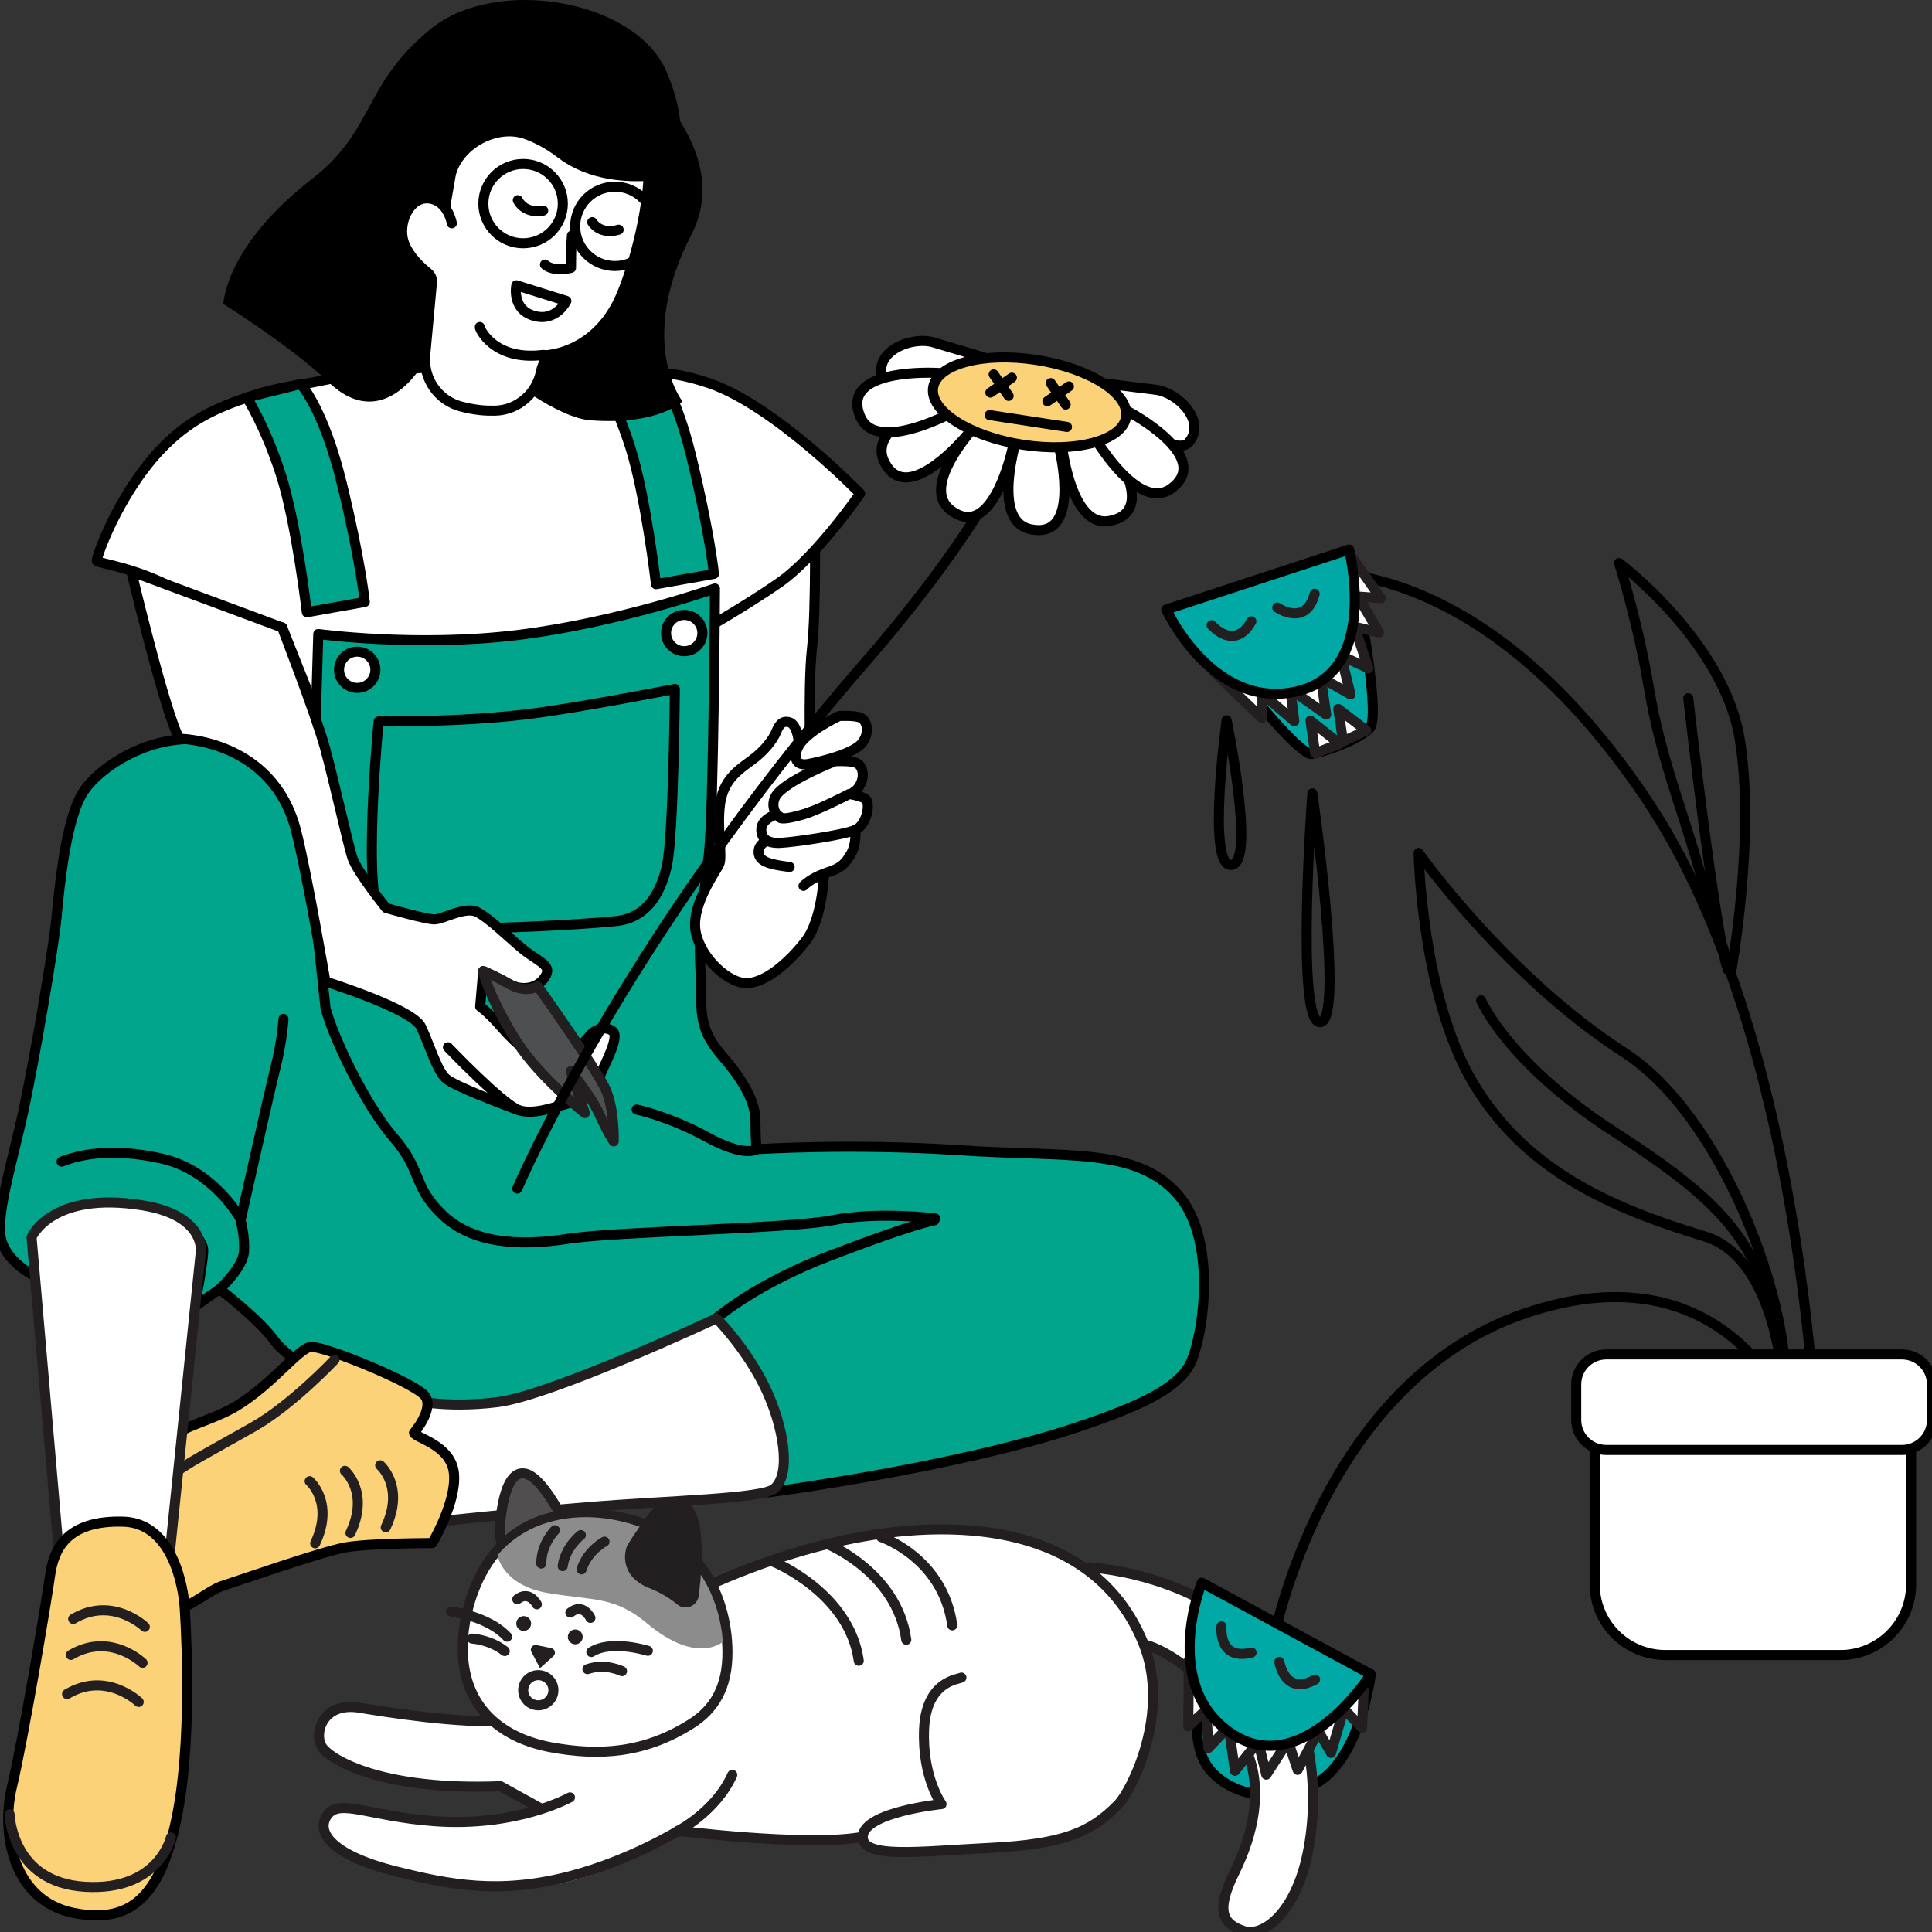 <svg width="311" height="311" viewBox="0 0 311 311" fill="none" xmlns="http://www.w3.org/2000/svg">
    <rect x="0" y="0" width="311" height="311" fill="#333333" stroke="none"/>
    <g clip-path="url(#clip0_465_22774)">
        <path d="M111.519 256.465C111.519 256.465 136.456 244.267 155.919 246.351C175.383 248.434 181.983 258.072 183.906 262.887C185.838 267.703 186.158 282.312 180.849 289.054C175.539 295.797 166.163 297.116 158.367 297.498C150.571 297.881 141.57 298.77 140.671 297.943C139.78 297.116 138.435 295.774 138.435 295.774C138.435 295.774 126.103 297.046 121.505 296.093C116.907 295.134 109.814 294.946 109.814 294.946C109.814 294.946 95.254 303.741 85.605 303.741C75.955 303.741 64.139 302.594 58.009 299.722C51.878 296.85 51.62 293.604 52.832 292.457C54.044 291.31 55.577 291.185 64.773 292.582C73.969 293.986 87.278 291.232 87.278 291.232L80.686 287.673C80.686 287.673 59.667 287.166 55.131 283.787C50.596 280.407 50.979 276.841 53.34 275.561C55.702 274.289 62.091 275.944 68.034 276.388C73.977 276.833 79.466 277.153 79.466 277.153L111.519 256.465Z" fill="white"/>
        <path d="M131.147 82.482C131.147 82.482 131.436 98.005 130.709 104.388C129.982 110.772 130.56 126.294 130.419 127.746C130.279 129.197 123.147 143.127 120.825 144.142C118.502 145.156 113.849 141.527 112.833 129.782C111.816 118.03 112.544 89.888 112.544 89.888L131.147 82.482Z" fill="white" stroke="black" stroke-width="1.618" stroke-miterlimit="10" stroke-linecap="round" stroke-linejoin="round"/>
        <path d="M70.958 59.07C70.958 59.07 96.638 61.966 98.671 61.622C100.704 61.287 103.762 58.126 114.272 61.731C124.789 65.345 138.466 79.447 138.466 79.447C138.466 79.447 131.459 89.6 125.462 93.775C119.472 97.95 111.558 102.351 111.558 102.351L51.98 117.468L45.419 100.993C45.419 100.993 36.599 99.862 29.475 95.577C22.351 91.293 15.681 90.723 15.571 90.271C15.462 89.818 18.902 79.821 25.674 72.556C30.444 67.444 35.113 65.571 40.086 63.878C45.059 62.184 47.953 62.106 52.167 61.201C60.441 59.422 70.958 59.07 70.958 59.07Z" fill="white" stroke="black" stroke-width="1.618" stroke-miterlimit="10" stroke-linecap="round" stroke-linejoin="round"/>
        <path d="M51.237 102.055C51.237 102.055 67.041 104.201 83.251 102.227C99.461 100.252 115.085 94.727 115.085 94.727C115.085 94.727 114.889 130.438 114.1 137.54C113.31 144.641 112.411 149.293 112.747 155.965C113.083 162.637 112.074 165.142 116.258 169.981C120.441 174.819 121.607 177.988 121.607 180.493C121.607 182.998 121.771 184.996 121.771 184.996C121.771 184.996 136.98 183.997 154.535 185.16C172.091 186.323 182.952 184.66 189.638 192.332C196.324 200.003 193.485 216.524 191.311 220.028C189.138 223.532 183.992 226.193 173.553 229.697C153.98 236.268 123.718 240.225 123.718 240.225L113.576 213.683C113.576 213.683 85.996 230.868 72.616 228.862C59.244 226.856 46.702 219.349 44.199 215.853C41.689 212.349 35.34 207.51 35.34 207.51L31.328 210.343C31.328 210.343 33.001 201.837 32.665 200.83C32.329 199.831 30.155 194.657 20.967 194.657C11.771 194.657 5.281 200.065 5.281 200.065L5.585 205.403C5.585 205.403 0.565 203.007 0.065 198.832C-0.436 194.665 2.074 186.65 3.74 178.979C5.406 171.308 8.588 152.953 9.089 147.779C9.589 142.605 10.59 131.765 13.437 127.426C16.275 123.087 26.472 116.25 37.177 120.082C47.874 123.922 50.048 141.77 50.048 141.77L51.237 102.055Z" fill="#00A58C" stroke="black" stroke-width="1.618" stroke-linecap="round" stroke-linejoin="round"/>
        <path d="M113.576 213.699C113.576 213.699 119.714 207.495 133.328 202.243C146.942 196.991 150.399 196.444 150.399 196.444" stroke="black" stroke-width="1.618" stroke-linecap="round" stroke-linejoin="round"/>
        <path d="M35.339 207.526C35.339 207.526 39.093 204.053 39.273 201.517C39.453 198.98 38.725 196.444 38.725 196.444C38.725 196.444 43.261 176.146 44.356 171.799C45.443 167.452 45.63 164.011 45.63 164.011" stroke="black" stroke-width="1.618" stroke-linecap="round" stroke-linejoin="round"/>
        <path d="M121.771 185.004C121.771 185.004 119.941 186.393 113.771 183.022C107.601 179.65 102.48 178.604 102.48 178.604" stroke="black" stroke-width="1.618" stroke-linecap="round" stroke-linejoin="round"/>
        <path d="M38.639 196.085C38.639 196.085 34.386 188.367 26.018 186.494C17.651 184.621 12.412 185.995 9.91 186.993" stroke="black" stroke-width="1.618" stroke-linecap="round" stroke-linejoin="round"/>
        <path d="M150.539 196.124C150.539 196.124 141.171 194.993 134.087 196.413C127.002 197.826 99.359 198.185 91.383 199.418C83.407 200.659 75.971 200.128 71.185 195.523C66.399 190.927 67.995 188.453 63.389 183.146C58.783 177.84 53.645 167.055 52.402 162.278C52.402 162.278 50.838 147.264 50.056 141.793" stroke="black" stroke-width="1.618" stroke-linecap="round" stroke-linejoin="round"/>
        <path d="M68.636 245.118C68.636 245.118 81.953 243.643 94.84 242.589C107.734 241.536 122.709 241.286 124.641 239.624C127.424 237.236 126.158 229.557 123.139 223.298C120.121 217.039 115.343 212.216 115.343 212.216C115.343 212.216 88.709 224.664 80.045 225.717C71.381 226.771 66.094 225.296 66.094 225.296C66.094 225.296 61.02 227.824 61.864 230.782C62.716 233.732 68.636 245.118 68.636 245.118Z" fill="white" stroke="#231F20" stroke-width="1.618" stroke-miterlimit="10" stroke-linecap="round" stroke-linejoin="round"/>
        <path d="M66.642 230.657C66.923 231.492 72.663 232.616 73.078 237.22C73.5 241.832 69.582 248.395 69.582 248.395C69.582 248.395 59.502 248.395 55.585 249.09C51.667 249.792 38.366 254.467 35.707 255.31C33.048 256.153 27.856 261.319 24.353 259.087C20.85 256.855 11.959 249.16 18.957 239.241C25.956 229.322 32.352 229.814 38.092 226.318C43.832 222.822 48.031 217.101 49.986 216.82C51.949 216.539 67.064 222.689 68.464 224.78C69.864 226.872 66.642 230.657 66.642 230.657Z" fill="#FBD277" stroke="black" stroke-width="1.618" stroke-linecap="round" stroke-linejoin="round"/>
        <path d="M53.849 218.889C53.849 218.889 47.046 226.115 40.837 229.658C34.628 233.201 29.162 236.003 27.535 237.626" stroke="#231F20" stroke-width="1.618" stroke-miterlimit="10" stroke-linecap="round" stroke-linejoin="round"/>
        <path d="M61.199 235.87C61.199 235.87 65.203 239.312 62.091 245.867" stroke="#231F20" stroke-width="1.618" stroke-miterlimit="10" stroke-linecap="round" stroke-linejoin="round"/>
        <path d="M55.522 236.76C55.522 236.76 59.526 240.201 56.414 246.757" stroke="#231F20" stroke-width="1.618" stroke-miterlimit="10" stroke-linecap="round" stroke-linejoin="round"/>
        <path d="M49.845 238.43C49.845 238.43 53.849 241.871 50.736 248.427" stroke="#231F20" stroke-width="1.618" stroke-miterlimit="10" stroke-linecap="round" stroke-linejoin="round"/>
        <path d="M32.321 201.524L27.035 252.844L9.605 251.447L5.077 199.16C5.077 199.16 8.213 191.652 22.969 194.033C33.142 195.679 32.321 201.524 32.321 201.524Z" fill="white" stroke="#231F20" stroke-width="1.618" stroke-miterlimit="10" stroke-linecap="round" stroke-linejoin="round"/>
        <path d="M29.709 258.533C29.709 258.533 28.927 245.188 19.809 244.946C10.692 244.704 8.651 249.402 8.064 253.593C7.478 257.784 3.763 279.908 1.926 287.603C0.08 295.305 2.215 305.965 11.802 307.916C21.389 309.867 26.167 304.92 28.661 291.427C31.156 277.933 29.709 258.533 29.709 258.533Z" fill="#FBD277" stroke="black" stroke-width="1.618" stroke-linecap="round" stroke-linejoin="round"/>
        <path d="M23.313 261.881C23.313 261.881 18.105 256.847 11.779 260.608" stroke="#231F20" stroke-width="1.618" stroke-miterlimit="10" stroke-linecap="round" stroke-linejoin="round"/>
        <path d="M22.945 267.671C22.945 267.671 17.737 262.638 11.411 266.399" stroke="#231F20" stroke-width="1.618" stroke-miterlimit="10" stroke-linecap="round" stroke-linejoin="round"/>
        <path d="M22.327 273.969C22.327 273.969 17.119 268.935 10.793 272.697" stroke="#231F20" stroke-width="1.618" stroke-miterlimit="10" stroke-linecap="round" stroke-linejoin="round"/>
        <path d="M27.512 295.773C27.512 295.773 25.588 304.428 13.694 303.726C1.801 303.023 1.543 292.051 1.543 292.051" stroke="#231F20" stroke-width="1.618" stroke-miterlimit="10" stroke-linecap="round" stroke-linejoin="round"/>
        <path d="M48.391 61.817C48.391 61.817 52.058 65.641 55.053 77.94C58.048 90.24 58.72 96.896 58.72 96.896L49.392 98.559C49.392 98.559 47.726 84.262 45.224 76.45C42.721 68.638 39.726 63.979 39.726 63.979L48.391 61.817Z" fill="#00A58C" stroke="black" stroke-width="1.618" stroke-linecap="round" stroke-linejoin="round"/>
        <path d="M104.927 59.039C104.927 59.039 108.266 61.115 111.261 73.422C114.256 85.721 114.928 92.378 114.928 92.378L105.6 94.04C105.6 94.04 103.934 79.743 101.432 71.931C98.929 64.12 95.934 59.461 95.934 59.461L104.927 59.039Z" fill="#00A58C" stroke="black" stroke-width="1.618" stroke-linecap="round" stroke-linejoin="round"/>
        <path d="M60.949 116.126C60.949 116.126 73.476 116.313 84.51 115.01C92.689 114.042 108.634 110.905 108.634 110.905C108.634 110.905 108.446 134.606 107.328 139.46C106.21 144.314 103.778 147.669 99.477 148.231C95.176 148.793 63.975 150.69 61.512 148.231C58.142 144.868 60.949 116.126 60.949 116.126Z" stroke="black" stroke-width="1.618" stroke-linecap="round" stroke-linejoin="round"/>
        <path d="M57.501 110.733C59.116 110.733 60.425 109.426 60.425 107.814C60.425 106.202 59.116 104.896 57.501 104.896C55.885 104.896 54.576 106.202 54.576 107.814C54.576 109.426 55.885 110.733 57.501 110.733Z" fill="white" stroke="black" stroke-width="1.618" stroke-miterlimit="10" stroke-linecap="round" stroke-linejoin="round"/>
        <path d="M110.143 104.825C111.758 104.825 113.067 103.518 113.067 101.906C113.067 100.295 111.758 98.988 110.143 98.988C108.528 98.988 107.218 100.295 107.218 101.906C107.218 103.518 108.528 104.825 110.143 104.825Z" fill="white" stroke="black" stroke-width="1.618" stroke-miterlimit="10" stroke-linecap="round" stroke-linejoin="round"/>
        <path d="M103.934 12.871C103.934 12.871 117.884 24.975 111.324 37.711C102.354 55.121 109.861 64.611 109.861 64.611C109.861 64.611 106.139 68.466 95.09 67.662C89.632 67.272 81.124 60.334 81.124 60.334C81.124 60.334 81.139 56.955 85.354 56.269C89.874 55.535 92.838 54.809 95.708 50.361C104.419 36.837 103.934 12.871 103.934 12.871Z" fill="black"/>
        <path d="M72.381 34.355C72.381 34.355 73.023 20.597 80.412 17.319C87.81 14.041 102.323 16.593 103.418 24.062C104.513 31.53 100.869 44.196 98.671 48.48C94.566 56.495 87.333 56.409 87.333 56.409C87.333 56.409 87.075 61.966 85.526 63.425C83.978 64.885 81.233 66.976 76.487 66.156C71.74 65.337 69.003 63.511 68.636 60.873C68.268 58.228 70.067 46.459 69.535 45.421C69.003 44.383 63.795 41.746 64.624 37.461C65.445 33.177 66.704 32.006 69.042 31.959C71.38 31.913 72.295 34.098 72.295 34.098L72.381 34.355Z" fill="white"/>
        <path d="M73.367 28.198C74.516 23.843 80.107 20.839 84.353 22.345C86.019 22.938 87.857 23.882 89.788 25.357C97.514 31.265 108.61 28.549 108.61 28.549C108.61 28.549 111.722 21.486 107.195 11.333C102.089 -0.123 79.857 -3.814 69.473 4.552C58.376 13.487 60.37 20.94 50.275 28.76C36.145 39.709 35.957 48.925 35.957 48.925C35.957 48.925 46.991 55.847 52.871 61.498C61.747 70.019 68.096 58.54 68.096 58.54L69.637 45.023C69.637 45.023 65.758 41.902 65.258 38.46C64.468 33.029 67.189 32.053 68.362 31.991C69.559 31.928 72.21 34.847 72.21 34.847L73.367 28.198Z" fill="black"/>
        <path d="M72.733 35.947C72.733 35.947 72.131 32.264 69.035 31.944C65.938 31.624 63.936 35.963 65.023 39.053C65.797 41.262 67.815 43.08 68.902 43.947C69.347 44.298 69.582 44.852 69.535 45.414L68.448 57.159C68.096 60.951 70.52 64.463 74.204 65.439C75.142 65.688 76.174 65.891 77.292 66.016C78.09 66.102 78.911 66.126 79.709 66.11C83.368 66.016 86.433 63.308 87.098 59.711C87.294 58.649 88.42 57.01 87.341 57.143C79.466 58.103 77.151 52.867 77.23 52.64" stroke="black" stroke-width="1.618" stroke-miterlimit="10" stroke-linecap="round" stroke-linejoin="round"/>
        <path d="M92.064 37.906C91.915 39.646 91.915 43.127 91.915 43.127C91.915 43.127 89.069 43.837 87.724 42.588" stroke="black" stroke-width="1.618" stroke-miterlimit="10" stroke-linecap="round" stroke-linejoin="round"/>
        <path d="M83.353 32.225C83.353 32.225 84.338 34.472 87.442 33.895" stroke="black" stroke-width="1.618" stroke-miterlimit="10" stroke-linecap="round" stroke-linejoin="round"/>
        <path d="M95.332 35.76C95.332 35.76 96.552 37.883 99.586 36.977" stroke="black" stroke-width="1.618" stroke-miterlimit="10" stroke-linecap="round" stroke-linejoin="round"/>
        <path d="M83.118 45.921L91.172 48.442C91.172 48.442 89.507 51.914 85.878 50.822C82.305 49.745 83.118 45.921 83.118 45.921Z" stroke="black" stroke-width="1.618" stroke-miterlimit="10" stroke-linecap="round" stroke-linejoin="round"/>
        <path d="M84.205 39.162C87.738 39.162 90.601 36.304 90.601 32.779C90.601 29.253 87.738 26.395 84.205 26.395C80.672 26.395 77.808 29.253 77.808 32.779C77.808 36.304 80.672 39.162 84.205 39.162Z" stroke="black" stroke-width="1.618" stroke-miterlimit="10" stroke-linecap="round" stroke-linejoin="round"/>
        <path d="M98.984 42.822C102.517 42.822 105.381 39.964 105.381 36.439C105.381 32.913 102.517 30.055 98.984 30.055C95.451 30.055 92.588 32.913 92.588 36.439C92.588 39.964 95.451 42.822 98.984 42.822Z" stroke="black" stroke-width="1.618" stroke-miterlimit="10" stroke-linecap="round" stroke-linejoin="round"/>
        <path d="M52.386 158.002C52.386 158.002 66.399 162.372 67.784 165.306C69.168 168.241 70.372 172.463 71.842 173.672C73.312 174.882 80.999 177.808 83.415 178.675C85.831 179.533 89.202 178.245 92.228 177.379C95.254 176.521 96.114 174.273 96.81 172.634C97.498 170.995 99.75 166.859 98.624 165.993C97.498 165.127 95.77 165.564 94.738 166.945C93.698 168.326 90.156 170.738 88.521 171.081C86.887 171.425 82.907 167.889 80.749 165.392C78.59 162.895 77.292 162.029 77.292 162.029L77.785 156.316C77.785 156.316 80.123 157.331 81.992 158.415C83.861 159.5 86.738 159.282 87.911 156.94C88.748 155.27 86.433 154.685 84.017 152.664C81.601 150.643 78.794 147.841 76.847 146.834C74.899 145.82 71.318 147.997 69.91 147.997C68.511 147.997 62.145 146.155 62.145 146.155C62.145 146.155 57.438 140.31 56.703 138.016C55.968 135.721 53.77 125.701 52.308 120.379C50.846 115.056 45.411 101.009 45.411 101.009L21.139 91.988C21.139 91.988 26.581 114.846 28.88 118.919C28.88 118.919 43.918 118.966 47.679 133.794C49.352 140.349 52.386 158.002 52.386 158.002Z" fill="white" stroke="black" stroke-width="1.618" stroke-miterlimit="10" stroke-linecap="round" stroke-linejoin="round"/>
        <path d="M72.108 168.576C72.108 168.576 80.576 177.457 83.423 178.667" stroke="black" stroke-width="1.618" stroke-miterlimit="10" stroke-linecap="round" stroke-linejoin="round"/>
        <path d="M77.785 156.316C77.754 157.042 79.677 162.2 83.274 167.803C86.871 173.399 94.144 179.174 94.144 179.174L91.868 172.439C91.868 172.439 95.027 176.2 96.513 179.439C98.007 182.678 98.789 183.724 98.789 183.724C98.789 183.724 98.961 178.651 97.475 175.326C95.981 172.002 86.558 158.759 86.558 158.759C86.558 158.759 84.752 159.96 82 158.415C79.239 156.862 77.785 156.316 77.785 156.316Z" fill="#4D4F51" stroke="#231F20" stroke-width="1.618" stroke-miterlimit="10" stroke-linecap="round" stroke-linejoin="round"/>
        <path d="M292.882 242.55C292.882 242.55 292.491 169.193 264.731 128.222C236.971 87.251 209.211 92.323 209.211 92.323" stroke="black" stroke-width="1.618" stroke-miterlimit="10" stroke-linecap="round" stroke-linejoin="round"/>
        <path d="M204.965 264.105C204.965 264.105 212.691 222.619 245.393 211.451C278.095 200.284 288.315 227.894 288.315 227.894" stroke="black" stroke-width="1.618" stroke-miterlimit="10" stroke-linecap="round" stroke-linejoin="round"/>
        <path d="M220.667 269.505C220.667 269.505 219.071 282.522 212.214 286.869C206.904 290.233 199.397 289.64 195.206 285.394C190.217 280.337 194.08 268.928 194.08 268.928L220.667 269.505Z" fill="#00A9A6" stroke="black" stroke-width="1.618" stroke-linecap="round" stroke-linejoin="round"/>
        <path d="M184.805 264.885C184.805 264.885 194.94 267.749 200.805 282.155C203.213 288.079 201.868 295.032 198.693 301.455C195.518 307.877 197.028 309.75 200.171 310.827C203.315 311.904 208.554 307.971 210.517 298.216C212.479 288.461 211.26 275.982 204.214 266.29C198.818 258.86 187.23 253.281 175.265 252.282" fill="white"/>
        <path d="M184.805 264.885C184.805 264.885 194.94 267.749 200.805 282.155C203.213 288.079 201.868 295.032 198.693 301.455C195.518 307.877 197.028 309.75 200.171 310.827C203.315 311.904 208.554 307.971 210.517 298.216C212.479 288.461 211.26 275.982 204.214 266.29C198.818 258.86 187.23 253.281 175.265 252.282" stroke="#231F20" stroke-width="1.618" stroke-miterlimit="10" stroke-linecap="round" stroke-linejoin="round"/>
        <path d="M191.374 267.234L191.28 277.902L195.745 273.758L191.374 267.234Z" fill="white" stroke="#231F20" stroke-width="1.618" stroke-miterlimit="10" stroke-linecap="round" stroke-linejoin="round"/>
        <path d="M193.97 270.73L194.51 281.383L198.725 276.981L193.97 270.73Z" fill="white" stroke="#231F20" stroke-width="1.618" stroke-miterlimit="10" stroke-linecap="round" stroke-linejoin="round"/>
        <path d="M197.293 274.492L198.795 285.059L202.587 280.291L197.293 274.492Z" fill="white" stroke="#231F20" stroke-width="1.618" stroke-miterlimit="10" stroke-linecap="round" stroke-linejoin="round"/>
        <path d="M201.297 275.312L203.839 285.675L207.146 280.564L201.297 275.312Z" fill="white" stroke="#231F20" stroke-width="1.618" stroke-miterlimit="10" stroke-linecap="round" stroke-linejoin="round"/>
        <path d="M205.504 274.781L208.882 284.903L211.76 279.541L205.504 274.781Z" fill="white" stroke="#231F20" stroke-width="1.618" stroke-miterlimit="10" stroke-linecap="round" stroke-linejoin="round"/>
        <path d="M208.875 272.955L214.262 282.171L215.967 276.326L208.875 272.955Z" fill="white" stroke="#231F20" stroke-width="1.618" stroke-miterlimit="10" stroke-linecap="round" stroke-linejoin="round"/>
        <path d="M211.823 270.473L219.251 278.137L219.517 272.057L211.823 270.473Z" fill="white" stroke="#231F20" stroke-width="1.618" stroke-miterlimit="10" stroke-linecap="round" stroke-linejoin="round"/>
        <path d="M193.454 254.771C193.454 254.771 186.737 271.308 198.216 279.034C209.703 286.752 220.667 269.513 220.667 269.513L193.454 254.771Z" fill="#00A9A6" stroke="black" stroke-width="1.618" stroke-linecap="round" stroke-linejoin="round"/>
        <path d="M196.629 261.803C196.629 261.803 196.042 267.39 201.469 266.017" stroke="#231F20" stroke-width="1.618" stroke-miterlimit="10" stroke-linecap="round" stroke-linejoin="round"/>
        <path d="M205.942 267.523C205.942 267.523 206.802 273.08 211.697 270.364" stroke="#231F20" stroke-width="1.618" stroke-miterlimit="10" stroke-linecap="round" stroke-linejoin="round"/>
        <path d="M217.156 88.476C217.312 89.397 222.637 115.08 220.471 117.242C218.305 119.403 212.432 121.206 211.08 121.386C209.727 121.565 201.735 112.942 199.725 108.696C197.716 104.451 217.156 88.476 217.156 88.476Z" fill="#00A9A6" stroke="black" stroke-width="1.618" stroke-linecap="round" stroke-linejoin="round"/>
        <path d="M195.401 108.173L203.104 115.572L203.151 109.484L195.401 108.173Z" fill="white" stroke="#231F20" stroke-width="1.618" stroke-miterlimit="10" stroke-linecap="round" stroke-linejoin="round"/>
        <path d="M199.725 108.688L208.343 116.087L207.545 109.531L199.725 108.688Z" fill="white" stroke="#231F20" stroke-width="1.618" stroke-miterlimit="10" stroke-linecap="round" stroke-linejoin="round"/>
        <path d="M204.754 108.86L213.48 115.017L212.612 109L204.754 108.86Z" fill="white" stroke="#231F20" stroke-width="1.618" stroke-miterlimit="10" stroke-linecap="round" stroke-linejoin="round"/>
        <path d="M208.101 106.519L217.398 111.779L215.936 105.871L208.101 106.519Z" fill="white" stroke="#231F20" stroke-width="1.618" stroke-miterlimit="10" stroke-linecap="round" stroke-linejoin="round"/>
        <path d="M215.646 119.723L210.947 116.008L211.713 121.253L215.646 119.723Z" fill="white" stroke="#231F20" stroke-width="1.618" stroke-miterlimit="10" stroke-linecap="round" stroke-linejoin="round"/>
        <path d="M219.939 117.585L215.428 114.12L216.194 119.357L219.939 117.585Z" fill="white" stroke="#231F20" stroke-width="1.618" stroke-miterlimit="10" stroke-linecap="round" stroke-linejoin="round"/>
        <path d="M210.595 103.101L220.291 107.596L218.352 101.821L210.595 103.101Z" fill="white" stroke="#231F20" stroke-width="1.618" stroke-miterlimit="10" stroke-linecap="round" stroke-linejoin="round"/>
        <path d="M211.572 99.402L221.988 101.805L218.899 96.561L211.572 99.402Z" fill="white" stroke="#231F20" stroke-width="1.618" stroke-miterlimit="10" stroke-linecap="round" stroke-linejoin="round"/>
        <path d="M211.791 95.554L222.278 96.288L217.672 89.756L211.791 95.554Z" fill="white" stroke="#231F20" stroke-width="1.618" stroke-miterlimit="10" stroke-linecap="round" stroke-linejoin="round"/>
        <path d="M187.738 98.114C187.738 98.114 195.182 114.338 208.695 111.303C222.207 108.259 217.156 88.468 217.156 88.468L187.738 98.114Z" fill="#00A9A6" stroke="black" stroke-width="1.618" stroke-linecap="round" stroke-linejoin="round"/>
        <path d="M195.042 100.642C195.042 100.642 198.717 104.903 201.438 100.018" stroke="#231F20" stroke-width="1.618" stroke-miterlimit="10" stroke-linecap="round" stroke-linejoin="round"/>
        <path d="M205.606 97.802C205.606 97.802 210.243 100.986 211.627 95.57" stroke="#231F20" stroke-width="1.618" stroke-miterlimit="10" stroke-linecap="round" stroke-linejoin="round"/>
        <path d="M91.751 289.328C91.751 289.328 83.11 294.174 69.77 293.152C59.362 292.356 54.639 289.453 52.676 292.207C50.721 294.954 53.497 298.724 63.874 301.283C72.217 303.336 80.358 305.014 91.876 301.986C101.447 299.473 109.165 294.712 109.165 294.712C109.165 294.712 129.239 297.217 138.278 295.781" stroke="#231F20" stroke-width="1.618" stroke-miterlimit="10" stroke-linecap="round" stroke-linejoin="round"/>
        <path d="M154.762 270.044C154.379 270.333 149.101 270.496 148.757 278.3C148.412 286.104 151.564 290.412 151.564 290.412C151.564 290.412 139.342 291.638 138.896 295.485C138.458 299.332 148.053 298.013 159.133 297.475C171.363 296.882 175.633 294.915 179.988 290.475C182.131 288.297 188.598 275.592 183.992 264.378C179.386 253.164 169.236 247.077 154.918 246.273C135.275 245.173 116.367 254.264 114.037 255.185C111.707 256.106 89.288 276.404 81.656 276.974C74.024 277.543 61.528 275.507 57.931 274.906C51.73 273.876 50.455 279.276 51.894 281.305C53.333 283.334 61.528 288.29 80.553 287.533L86.856 291.005" stroke="#231F20" stroke-width="1.618" stroke-miterlimit="10" stroke-linecap="round" stroke-linejoin="round"/>
        <path d="M124.617 251.455C124.617 251.455 136.738 256.426 138.239 267.336" stroke="#231F20" stroke-width="1.618" stroke-miterlimit="10" stroke-linecap="round" stroke-linejoin="round"/>
        <path d="M133.148 248.536C133.148 248.536 144.393 253.047 145.887 263.957" stroke="#231F20" stroke-width="1.618" stroke-miterlimit="10" stroke-linecap="round" stroke-linejoin="round"/>
        <path d="M141.836 247.42C141.836 247.42 151.791 250.729 153.292 261.639" stroke="#231F20" stroke-width="1.618" stroke-miterlimit="10" stroke-linecap="round" stroke-linejoin="round"/>
        <path d="M91.337 250.737C92.384 250.948 93.221 249.871 92.783 248.903C90.961 244.899 87.356 237.774 84.533 237.205C80.592 236.401 80.404 247.116 80.404 247.116C80.404 247.116 80.889 251.135 85.831 250.565C88.115 250.284 89.976 250.456 91.337 250.737Z" fill="#514E4F" stroke="#231F20" stroke-width="1.618" stroke-miterlimit="10"/>
        <path d="M80.975 248.06C80.975 248.06 79.458 238.25 83.736 237.056C88.013 235.862 92.783 248.903 92.783 248.903" stroke="#231F20" stroke-width="0.809" stroke-miterlimit="10" stroke-linecap="round" stroke-linejoin="round"/>
        <path d="M74.594 263.044C74.884 259.945 77.402 241.91 96.795 243.776C112.145 245.251 117.024 256.871 117.102 265.798C117.157 271.722 114.858 275.194 111.355 277.434C103.903 282.195 96.568 282.733 88.639 281.258C80.624 279.76 73.531 274.523 74.594 263.044Z" fill="white" stroke="#231F20" stroke-width="1.618" stroke-miterlimit="10" stroke-linecap="round" stroke-linejoin="round"/>
        <path d="M80.076 250.37C80.076 250.37 80.866 255.2 88.209 256.434C95.551 257.667 98.937 256.949 104.122 261.295C112.223 268.093 116.344 264.292 116.344 264.292C116.344 264.292 116.094 249.792 101.916 245.414C93.33 242.761 87.411 245.258 85.98 245.898C82.117 247.638 80.076 250.37 80.076 250.37Z" fill="#8C8C8C"/>
        <path d="M86.926 268.53L89.092 266.587C89.538 266.165 89.319 265.424 88.725 265.299L86.363 264.815C85.714 264.682 85.214 265.392 85.566 265.954L86.926 268.53Z" fill="#231F20"/>
        <path d="M104.286 265.736C104.286 265.736 98.429 263.886 95.184 265.931" stroke="#231F20" stroke-width="1.618" stroke-miterlimit="10" stroke-linecap="round" stroke-linejoin="round"/>
        <path d="M100.126 269.014C100.126 269.014 97.475 267.679 94.566 268.686" stroke="#231F20" stroke-width="1.618" stroke-miterlimit="10" stroke-linecap="round" stroke-linejoin="round"/>
        <path d="M72.632 259.422C72.632 259.422 78.504 260.109 81.632 263.465" stroke="#231F20" stroke-width="1.618" stroke-miterlimit="10" stroke-linecap="round" stroke-linejoin="round"/>
        <path d="M76.01 263.769C76.01 263.769 78.895 263.925 81.249 265.775" stroke="#231F20" stroke-width="1.618" stroke-miterlimit="10" stroke-linecap="round" stroke-linejoin="round"/>
        <path d="M97.311 248.161C97.311 248.161 94.566 249.589 93.62 252.625" stroke="#231F20" stroke-width="1.618" stroke-miterlimit="10" stroke-linecap="round" stroke-linejoin="round"/>
        <path d="M93.502 247.1C93.502 247.1 91.024 248.957 90.578 252.102" stroke="#231F20" stroke-width="1.618" stroke-miterlimit="10" stroke-linecap="round" stroke-linejoin="round"/>
        <path d="M89.327 246.328C89.327 246.328 87.129 248.505 87.129 251.689" stroke="#231F20" stroke-width="1.618" stroke-miterlimit="10" stroke-linecap="round" stroke-linejoin="round"/>
        <path d="M109.525 257.643C110.338 258.33 111.597 257.776 111.676 256.714C111.981 252.329 112.215 244.353 110.01 242.503C106.929 239.928 101.651 249.254 101.651 249.254C101.651 249.254 100.157 253.023 104.771 254.865C106.913 255.716 108.462 256.754 109.525 257.643Z" fill="#231F20" stroke="#231F20" stroke-width="1.618" stroke-miterlimit="10"/>
        <path d="M101.698 250.362C101.698 250.362 105.044 241.013 109.376 241.996C113.709 242.98 111.675 256.707 111.675 256.707" fill="#231F20" fill-opacity="0.82"/>
        <path d="M101.698 250.362C101.698 250.362 105.044 241.013 109.376 241.996C113.709 242.98 111.675 256.707 111.675 256.707" stroke="#231F20" stroke-opacity="0.98" stroke-width="1.618" stroke-miterlimit="10" stroke-linecap="round" stroke-linejoin="round"/>
        <path d="M107.922 246.491C107.922 246.491 109.181 249.16 108.626 252.812" stroke="#231F20" stroke-width="1.618" stroke-miterlimit="10" stroke-linecap="round" stroke-linejoin="round"/>
        <path d="M95.043 260.437C95.043 260.437 93.854 257.932 91.813 259.587" stroke="#231F20" stroke-width="1.618" stroke-miterlimit="10" stroke-linecap="round" stroke-linejoin="round"/>
        <path d="M86.418 258.252C86.418 258.252 85.214 255.926 83.266 257.44" stroke="#231F20" stroke-width="1.618" stroke-miterlimit="10" stroke-linecap="round" stroke-linejoin="round"/>
        <path d="M92.603 264.69C93.264 264.69 93.8 264.156 93.8 263.496C93.8 262.837 93.264 262.302 92.603 262.302C91.942 262.302 91.407 262.837 91.407 263.496C91.407 264.156 91.942 264.69 92.603 264.69Z" fill="#231F20"/>
        <path d="M84.299 262.536C84.96 262.536 85.495 262.002 85.495 261.342C85.495 260.683 84.96 260.148 84.299 260.148C83.638 260.148 83.102 260.683 83.102 261.342C83.102 262.002 83.638 262.536 84.299 262.536Z" fill="#231F20"/>
        <path d="M86.652 274.508C87.995 274.508 89.084 273.421 89.084 272.081C89.084 270.74 87.995 269.654 86.652 269.654C85.309 269.654 84.22 270.74 84.22 272.081C84.22 273.421 85.309 274.508 86.652 274.508Z" stroke="#231F20" stroke-width="1.618" stroke-miterlimit="10" stroke-linecap="round" stroke-linejoin="round"/>
        <path d="M109.165 294.712C109.165 294.712 115.249 291.591 117.877 285.707" stroke="#231F20" stroke-width="1.618" stroke-miterlimit="10" stroke-linecap="round" stroke-linejoin="round"/>
        <path d="M296.26 266.415H268.093C261.806 266.415 256.715 261.334 256.715 255.06V231.718C256.715 225.444 261.806 220.363 268.093 220.363H296.26C302.547 220.363 307.637 225.444 307.637 231.718V255.06C307.637 261.326 302.539 266.415 296.26 266.415Z" fill="white" stroke="black" stroke-width="1.618" stroke-miterlimit="10" stroke-linecap="round" stroke-linejoin="round"/>
        <path d="M197.45 115.938C197.45 115.938 194.189 139.499 198.201 139.241C202.22 138.991 197.45 115.938 197.45 115.938Z" stroke="black" stroke-width="1.618" stroke-miterlimit="10" stroke-linecap="round" stroke-linejoin="round"/>
        <path d="M211.259 127.714C211.259 127.714 208.499 164.807 212.518 164.557C216.53 164.299 211.259 127.714 211.259 127.714Z" stroke="black" stroke-width="1.618" stroke-miterlimit="10" stroke-linecap="round" stroke-linejoin="round"/>
        <path d="M228.353 137.306C228.353 137.306 242.343 157.104 261.439 169.427C277.18 179.588 287.877 208.767 287.408 223.15C286.946 237.532 289.73 203.663 274.388 199.02C259.046 194.376 245.557 188.344 237.19 174.421C228.823 160.515 228.353 137.306 228.353 137.306Z" stroke="black" stroke-width="1.618" stroke-miterlimit="10" stroke-linecap="round" stroke-linejoin="round"/>
        <path d="M238.417 161.03C238.417 161.03 242.632 171.12 260.039 182.327C277.445 193.533 281.379 199.137 285.304 210.351" stroke="black" stroke-width="1.618" stroke-miterlimit="10" stroke-linecap="round" stroke-linejoin="round"/>
        <path d="M306.159 233.404H258.569C255.894 233.404 253.728 231.242 253.728 228.573V222.861C253.728 220.192 255.894 218.03 258.569 218.03H306.159C308.834 218.03 311 220.192 311 222.861V228.573C311 231.242 308.834 233.404 306.159 233.404Z" fill="white" stroke="black" stroke-width="1.618" stroke-miterlimit="10" stroke-linecap="round" stroke-linejoin="round"/>
        <path d="M260.625 90.622C260.625 90.622 263.644 100.065 265.458 110.905C267.272 121.737 270.736 130.11 273.395 139.53C276.046 148.949 278.658 156.48 278.658 156.48C278.658 156.48 282.622 134.652 280.049 118.966C277.477 103.265 260.625 90.622 260.625 90.622Z" stroke="black" stroke-width="1.618" stroke-miterlimit="10" stroke-linecap="round" stroke-linejoin="round"/>
        <path d="M271.76 112.395C271.76 112.395 275.936 149.487 278.126 156.105" stroke="black" stroke-width="1.618" stroke-miterlimit="10" stroke-linecap="round" stroke-linejoin="round"/>
        <path d="M128.887 118.872C128.887 118.872 128.277 115.844 127.143 116.149C126.009 116.453 125.782 118.264 123.96 119.778C122.138 121.292 119.183 123.406 117.9 125.904C116.61 128.401 115.32 130.516 115.625 133.692C115.93 136.868 114.866 140.123 114.186 142.237C113.505 144.352 110.855 147.302 112.364 150.557C113.881 153.811 116.68 157.44 119.409 158.048C122.138 158.657 126.838 155.551 128.425 153.28C130.021 151.009 132.288 148.668 132.515 146.249C132.742 143.829 133.125 141.184 133.125 141.184C133.125 141.184 135.244 140.505 136.308 138.765C137.371 137.024 137.973 134.379 138.051 133.77C138.13 133.161 139.647 132.482 139.873 130.672C140.1 128.861 137.825 127.644 137.825 127.644C137.825 127.644 139.342 125.826 138.959 124.39C138.583 122.954 135.471 122.119 135.471 122.119C135.471 122.119 138.669 121.276 139.201 119.231C139.733 117.187 139.639 115.08 138.051 115.08C136.456 115.08 135.244 115.002 133.805 115.837C132.367 116.679 128.887 118.872 128.887 118.872Z" fill="white"/>
        <path d="M132.624 140.864C132.624 140.864 132.382 147.942 129.747 151.399C127.112 154.857 122.975 158.532 119.816 158.236C116.657 157.939 112.364 153.577 111.918 149.527C111.464 145.468 115.155 140.365 115.757 139.163C116.359 137.961 115.382 133.38 115.906 129.478C116.43 125.576 118.768 124 120.95 122.415C123.131 120.839 124.484 118.958 124.938 117.835C125.391 116.711 125.915 115.954 127.041 116.258C128.167 116.555 128.472 118.74 128.472 118.74" stroke="black" stroke-width="1.618" stroke-miterlimit="10" stroke-linecap="round" stroke-linejoin="round"/>
        <path d="M135.08 115.259C135.08 115.259 129.794 117.71 128.527 120.16C127.667 121.823 128.003 123.352 130.091 122.985C132.179 122.611 137.535 121.276 138.802 119.567C140.069 117.858 139.545 116.001 138.575 115.556C137.613 115.103 135.08 115.259 135.08 115.259Z" fill="white" stroke="black" stroke-width="1.618" stroke-miterlimit="10" stroke-linecap="round" stroke-linejoin="round"/>
        <path d="M134.407 122.54C134.407 122.54 126.072 125.81 124.805 128.261C123.945 129.923 124.953 132.124 127.041 131.749C129.129 131.374 136.871 128.557 138.137 126.848C139.404 125.139 138.88 123.282 137.911 122.837C136.941 122.392 134.407 122.54 134.407 122.54Z" fill="white" stroke="black" stroke-width="1.618" stroke-miterlimit="10" stroke-linecap="round" stroke-linejoin="round"/>
        <path d="M124.805 131.156C124.805 131.156 122.717 131.827 122.568 133.31C122.42 134.793 123.311 135.76 125.469 135.69C127.628 135.612 135.745 134.426 137.676 133.606C139.607 132.787 140.21 129.072 139.24 128.557C138.27 128.034 136.706 127.816 136.706 127.816C136.706 127.816 131.569 130.493 129.113 131.156C126.658 131.827 125.618 131.897 125.462 131.531C125.329 131.156 124.805 131.156 124.805 131.156Z" fill="white" stroke="black" stroke-width="1.618" stroke-miterlimit="10" stroke-linecap="round" stroke-linejoin="round"/>
        <path d="M123.389 135.394C123.389 135.394 121.974 135.916 122.123 137.329C122.271 138.741 124.062 139.186 127.112 139.561" stroke="black" stroke-width="1.618" stroke-miterlimit="10" stroke-linecap="round" stroke-linejoin="round"/>
        <path d="M137.684 133.606C137.684 133.606 137.911 135.838 137.011 137.399C136.12 138.96 135.447 139.701 133.36 140.372C131.272 141.044 129.935 142.004 129.34 142.604" stroke="black" stroke-width="1.618" stroke-miterlimit="10" stroke-linecap="round" stroke-linejoin="round"/>
        <path d="M83.274 191.325C83.274 191.325 100.11 151.61 139.216 106.675C155.919 87.485 161.401 75.724 161.401 75.724" stroke="black" stroke-width="1.618" stroke-miterlimit="10" stroke-linecap="round" stroke-linejoin="round"/>
        <path d="M163.708 59.141C163.708 59.141 153.886 56.191 150.321 55.129C146.755 54.068 140.742 56.518 142.016 60.74C143.291 64.947 163.708 59.141 163.708 59.141Z" fill="white" stroke="black" stroke-width="1.618" stroke-miterlimit="10" stroke-linecap="round" stroke-linejoin="round"/>
        <path d="M172.153 61.022C172.153 61.022 182.334 62.278 186.025 62.738C189.716 63.207 194.228 67.873 191.358 71.213C188.481 74.561 172.153 61.022 172.153 61.022Z" fill="white" stroke="black" stroke-width="1.618" stroke-miterlimit="10" stroke-linecap="round" stroke-linejoin="round"/>
        <path d="M155.255 62.848C155.255 62.848 139.295 67.647 142.282 74.195C145.269 80.742 152.643 73.5 155.411 70.347C158.179 67.195 158.351 65.517 158.351 65.517L155.255 62.848Z" fill="white" stroke="black" stroke-width="1.618" stroke-miterlimit="10" stroke-linecap="round" stroke-linejoin="round"/>
        <path d="M159.29 66.055C159.29 66.055 147.341 77.651 153.011 82.092C158.68 86.532 161.886 76.715 162.887 72.641C163.88 68.575 163.262 66.999 163.262 66.999L159.29 66.055Z" fill="white" stroke="black" stroke-width="1.618" stroke-miterlimit="10" stroke-linecap="round" stroke-linejoin="round"/>
        <path d="M164.419 68.037C164.419 68.037 158.844 83.715 165.897 85.19C172.951 86.665 171.473 76.442 170.566 72.353C169.659 68.263 168.4 67.132 168.4 67.132L164.419 68.037Z" fill="white" stroke="black" stroke-width="1.618" stroke-miterlimit="10" stroke-linecap="round" stroke-linejoin="round"/>
        <path d="M170.574 68.654C170.574 68.654 171.629 85.253 178.698 83.84C185.767 82.428 180.372 73.609 177.924 70.207C175.477 66.804 173.874 66.25 173.874 66.25L170.574 68.654Z" fill="white" stroke="black" stroke-width="1.618" stroke-miterlimit="10" stroke-linecap="round" stroke-linejoin="round"/>
        <path d="M174.843 68.162C174.843 68.162 182.655 82.857 188.512 78.658C194.369 74.46 185.814 68.646 182.178 66.554C178.542 64.463 176.861 64.619 176.861 64.619L174.843 68.162Z" fill="white" stroke="black" stroke-width="1.618" stroke-miterlimit="10" stroke-linecap="round" stroke-linejoin="round"/>
        <path d="M155.622 65.181C155.622 65.181 141.304 73.695 138.481 67.077C135.658 60.459 145.988 59.913 150.188 60.007C154.387 60.1 155.747 61.107 155.747 61.107L155.622 65.181Z" fill="white" stroke="black" stroke-width="1.618" stroke-miterlimit="10" stroke-linecap="round" stroke-linejoin="round"/>
        <path d="M181.266 67.138C181.844 63.364 175.36 59.243 166.783 57.935C158.207 56.626 150.785 58.626 150.207 62.401C149.629 66.175 156.113 70.296 164.69 71.604C173.266 72.913 180.687 70.913 181.266 67.138Z" fill="#FBD277" stroke="black" stroke-width="1.618" stroke-linecap="round" stroke-linejoin="round"/>
        <path d="M159.955 60.264L162.363 63.729" stroke="black" stroke-width="1.618" stroke-miterlimit="10" stroke-linecap="round" stroke-linejoin="round"/>
        <path d="M159.423 63.199L162.887 60.795" stroke="black" stroke-width="1.618" stroke-miterlimit="10" stroke-linecap="round" stroke-linejoin="round"/>
        <path d="M169.135 61.669L171.543 65.126" stroke="black" stroke-width="1.618" stroke-miterlimit="10" stroke-linecap="round" stroke-linejoin="round"/>
        <path d="M168.603 64.596L172.067 62.2" stroke="black" stroke-width="1.618" stroke-miterlimit="10" stroke-linecap="round" stroke-linejoin="round"/>
        <path d="M159.298 66.82L171.754 68.724" stroke="black" stroke-width="1.618" stroke-miterlimit="10" stroke-linecap="round" stroke-linejoin="round"/>
    </g>
    <defs>
        <clipPath id="clip0_465_22774">
            <rect width="311" height="311" fill="white"/>
        </clipPath>
    </defs>
</svg>
